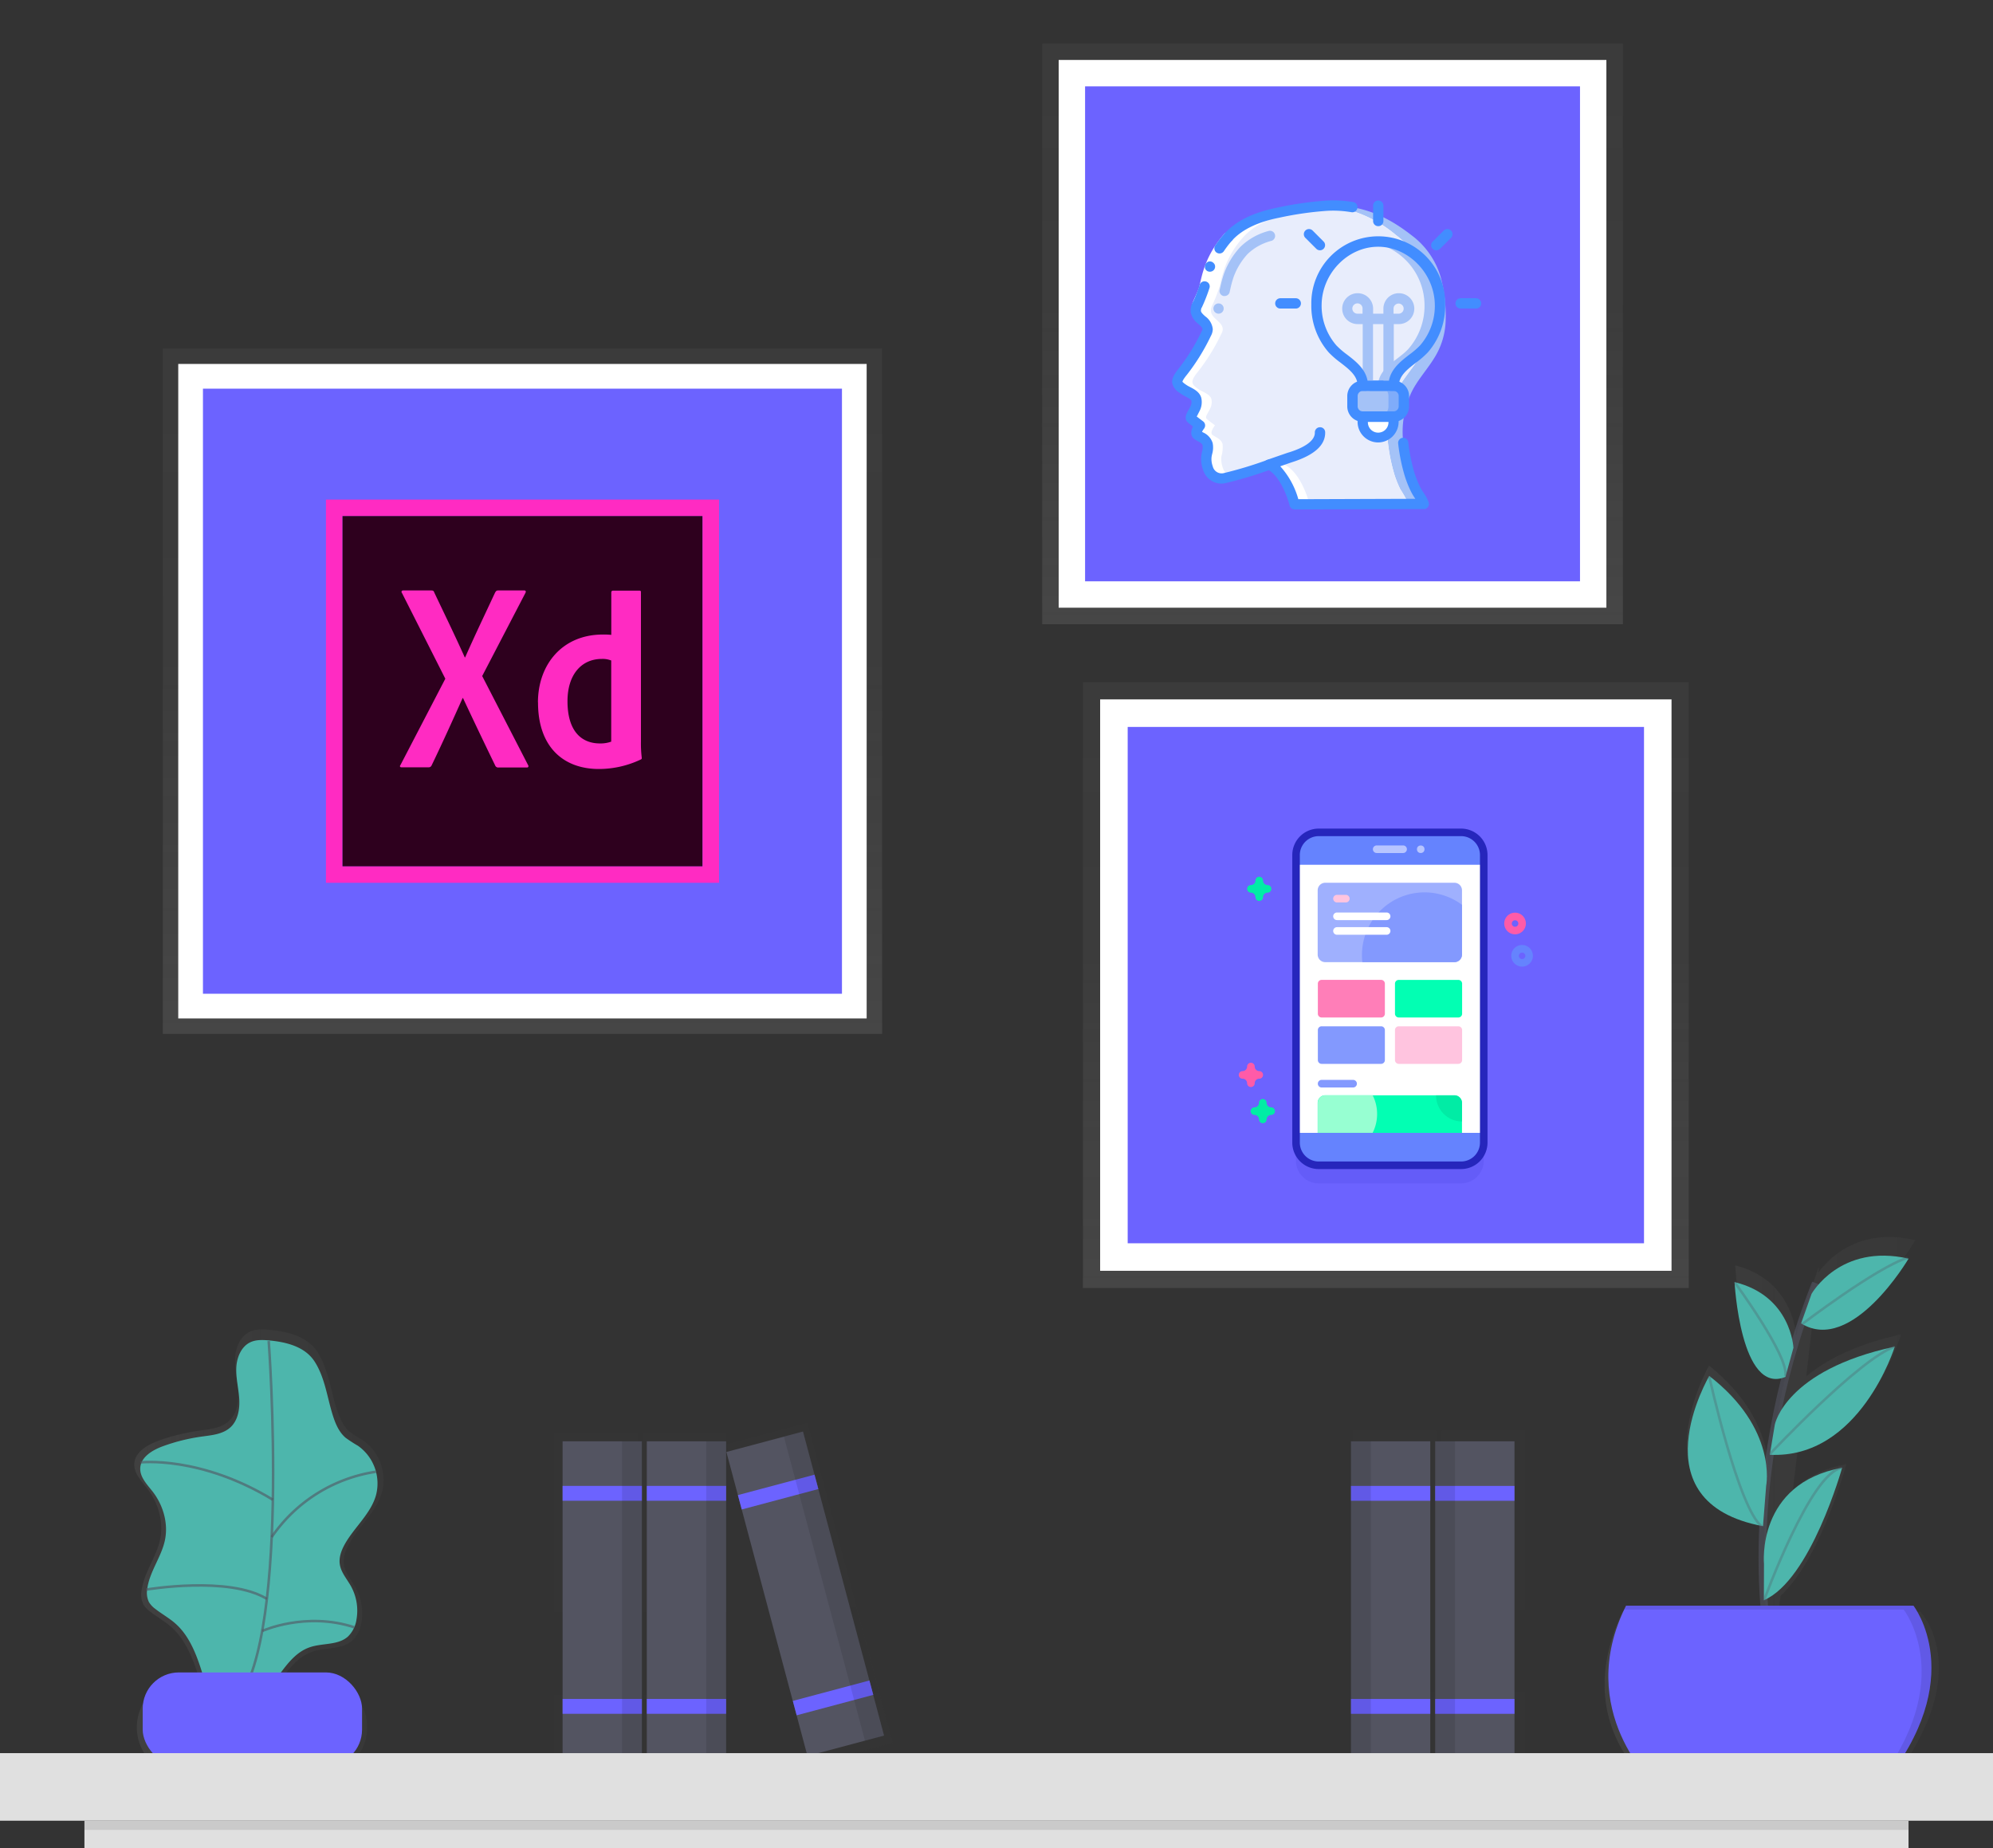 <svg id="b12601fe-d580-4c34-96ea-fd9385fd61ef" xmlns="http://www.w3.org/2000/svg" xmlns:xlink="http://www.w3.org/1999/xlink" viewBox="0 0 787.17 730"><rect x="0" y="0" width="787.17" height="730" fill="#333333" stroke="none"/><defs><style>.cls-1{fill:url(#linear-gradient);}.cls-2{fill:#fff;}.cls-3{fill:#6c63ff;}.cls-4{fill:url(#linear-gradient-2);}.cls-5{fill:url(#linear-gradient-3);}.cls-6{opacity:0.7;}.cls-17,.cls-30,.cls-7{opacity:0.1;}.cls-8{fill:url(#linear-gradient-4);}.cls-9{fill:url(#linear-gradient-5);}.cls-10{fill:url(#linear-gradient-6);}.cls-11{fill:#4db6ac;}.cls-12,.cls-19,.cls-20{fill:none;stroke:#535461;stroke-miterlimit:10;}.cls-12,.cls-19{opacity:0.6;}.cls-12,.cls-17,.cls-19,.cls-20,.cls-30{isolation:isolate;}.cls-13{fill:url(#linear-gradient-7);}.cls-14{fill:url(#linear-gradient-8);}.cls-15{fill:url(#linear-gradient-9);}.cls-16{fill:#535461;}.cls-18{fill:url(#linear-gradient-10);}.cls-19{stroke-width:3px;}.cls-20{opacity:0.3;}.cls-21{fill:#e0e0e0;}.cls-22{fill:#2e001e;}.cls-23{fill:#ff2bc2;}.cls-24,.cls-26{fill:#a4c2f7;}.cls-25,.cls-27{fill:#e8edfc;}.cls-26,.cls-27,.cls-28{fill-rule:evenodd;}.cls-28{fill:#7facfa;}.cls-29{fill:#428dff;}.cls-30,.cls-32{fill:#2626bc;}.cls-31{fill:#6583fe;}.cls-33{fill:#b7c5ff;}.cls-34{fill:#9fb0fe;}.cls-35{fill:#8399fe;}.cls-36{fill:#02ffb3;}.cls-37{fill:#97ffd2;}.cls-38{fill:#ff7eb8;}.cls-39{fill:#ffc4df;}.cls-40{fill:#01eca5;}.cls-41{fill:#ff5ba8;}</style><linearGradient id="linear-gradient" x1="206.36" y1="342.05" x2="206.36" y2="612.73" gradientTransform="matrix(1, 0, 0, -1, 0, 750.38)" gradientUnits="userSpaceOnUse"><stop offset="0" stop-color="gray" stop-opacity="0.25"/><stop offset="0.54" stop-color="gray" stop-opacity="0.12"/><stop offset="1" stop-color="gray" stop-opacity="0.1"/></linearGradient><linearGradient id="linear-gradient-2" x1="526.31" y1="503.85" x2="526.31" y2="733.21" xlink:href="#linear-gradient"/><linearGradient id="linear-gradient-3" x1="547.37" y1="241.68" x2="547.37" y2="480.95" xlink:href="#linear-gradient"/><linearGradient id="linear-gradient-4" x1="-3739.62" y1="-30.52" x2="-3739.62" y2="100.34" gradientTransform="translate(-3153.74 665.38) rotate(180)" xlink:href="#linear-gradient"/><linearGradient id="linear-gradient-5" x1="-3704.59" y1="-30.52" x2="-3704.59" y2="100.34" gradientTransform="translate(-3153.74 665.38) rotate(180)" xlink:href="#linear-gradient"/><linearGradient id="linear-gradient-6" x1="259.46" y1="52.07" x2="357.9" y2="52.07" gradientTransform="matrix(1, 0, 0, -1, -206.42, 665.38)" xlink:href="#linear-gradient"/><linearGradient id="linear-gradient-7" x1="235.32" y1="53.48" x2="235.32" y2="184.34" xlink:href="#linear-gradient"/><linearGradient id="linear-gradient-8" x1="270.35" y1="53.48" x2="270.35" y2="184.34" xlink:href="#linear-gradient"/><linearGradient id="linear-gradient-9" x1="319.81" y1="53.5" x2="319.81" y2="188.44" xlink:href="#linear-gradient"/><linearGradient id="linear-gradient-10" x1="840.16" y1="68.37" x2="972.2" y2="68.37" gradientTransform="matrix(1, 0, 0, -1, -206.42, 665.38)" xlink:href="#linear-gradient"/></defs><title>ui</title><rect class="cls-1" x="64.31" y="137.65" width="284.09" height="270.68"/><rect class="cls-2" x="70.4" y="143.74" width="271.9" height="258.49"/><rect class="cls-3" x="80.16" y="153.5" width="252.39" height="238.98"/><rect class="cls-4" x="411.63" y="17.17" width="229.36" height="229.36"/><rect class="cls-2" x="418.14" y="23.68" width="216.33" height="216.33"/><rect class="cls-3" x="428.57" y="34.11" width="195.48" height="195.48"/><rect class="cls-5" x="427.73" y="269.43" width="239.27" height="239.27"/><rect class="cls-2" x="434.52" y="276.22" width="225.68" height="225.68"/><rect class="cls-3" x="445.4" y="287.1" width="203.93" height="203.93"/><g class="cls-6"><g class="cls-7"><polygon class="cls-8" points="602.37 565.04 602.37 583.59 602.37 589.77 602.37 672.2 602.37 678.39 602.37 695.9 577.64 695.9 569.4 695.9 569.4 678.39 569.4 672.2 569.4 589.77 569.4 583.59 569.4 565.04 577.64 565.04 602.37 565.04"/></g><g class="cls-7"><polygon class="cls-9" points="567.34 565.04 567.34 583.59 567.34 589.77 567.34 672.2 567.34 678.39 567.34 695.9 542.61 695.9 534.36 695.9 534.36 678.39 534.36 672.2 534.36 589.77 534.36 583.59 534.36 565.04 542.61 565.04 567.34 565.04"/></g></g><g class="cls-6"><path class="cls-10" d="M150.91,589.11a19.11,19.11,0,0,0-7.58-20.26,56.39,56.39,0,0,1-5.08-3.28c-2.57-2.16-4-5.35-5.09-8.53-2.54-7.64-3.34-16.2-7.8-23.1-4.06-6.28-12-8.12-19-8.74-2.55-.23-5.23-.35-7.57.71-3.91,1.77-5.77,6.38-5.94,10.66s.94,8.51,1.22,12.79-.48,9-3.64,11.88-7.68,3.24-11.86,3.82a78,78,0,0,0-16.08,4c-4.37,1.59-9.23,4.46-9.44,9.1-.17,3.8,2.89,6.82,5.2,9.84,4.3,5.65,6.45,13.09,5,20s-6.45,13.14-7.35,20.3a8.77,8.77,0,0,0,.72,5.36,10,10,0,0,0,2.72,2.88c2.7,2.09,5.71,3.76,8.26,6,5.32,4.71,8.21,11.56,10.43,18.32.21.65.4,1.31.61,2H73.41a19.41,19.41,0,0,0-19.36,19.36h0a19.41,19.41,0,0,0,19.36,19.36h52.27A19.41,19.41,0,0,0,145,682.22h0a19.41,19.41,0,0,0-19.36-19.36H111.35c3.39-4.54,6.93-8.8,12.16-10.55s11.56-.72,15.66-4.37a12.28,12.28,0,0,0,3.55-7A21,21,0,0,0,140.43,627c-1.65-2.94-4.06-5.61-4.58-8.94-.45-2.85.58-5.73,2-8.25C141.78,602.61,148.77,597,150.91,589.11Z"/></g><path class="cls-11" d="M106.2,529.39c-2.43-.22-5-.33-7.21.68-3.72,1.68-5.49,6.08-5.66,10.16s.9,8.1,1.16,12.18S94,561,91,563.73s-7.31,3.09-11.3,3.64a74.88,74.88,0,0,0-15.31,3.8c-4.16,1.51-8.79,4.25-9,8.67-.16,3.61,2.76,6.5,5,9.38,4.1,5.38,6.14,12.47,4.75,19.09s-6.14,12.51-7,19.33a8.42,8.42,0,0,0,.69,5.11,9.4,9.4,0,0,0,2.59,2.74c2.57,2,5.44,3.58,7.87,5.73,5.07,4.49,7.81,11,9.93,17.44A141.5,141.5,0,0,1,84.08,678c4.37-2.81,10-2.77,14.68-5,9.93-4.87,13.26-19,23.74-22.47,5-1.66,11-.69,14.91-4.16a11.71,11.71,0,0,0,3.38-6.7,20,20,0,0,0-2.21-13.27c-1.57-2.8-3.86-5.34-4.36-8.51-.43-2.71.56-5.46,1.88-7.86,3.77-6.85,10.43-12.16,12.46-19.71A18.21,18.21,0,0,0,141.37,571a54.57,54.57,0,0,1-4.83-3.13c-2.44-2.06-3.84-5.09-4.85-8.13-2.42-7.27-3.19-15.43-7.43-22C120.39,531.74,112.87,530,106.2,529.39Z"/><path class="cls-12" d="M106.13,529.64s9.22,123.5-14.75,144.7"/><rect class="cls-3" x="56.36" y="660.52" width="86.64" height="36.87" rx="14.3"/><path class="cls-12" d="M55.44,577.57s23.56-2.75,52.33,14.75"/><path class="cls-12" d="M107.31,607.06a60.88,60.88,0,0,1,41.21-25.8"/><path class="cls-12" d="M57.74,627.8s32.66-5.54,47.67,3.68"/><path class="cls-12" d="M103.58,644.15s17.1-7.76,36.33-1.46"/><g class="cls-6"><g class="cls-7"><polygon class="cls-13" points="218.83 566.04 218.83 584.59 218.83 590.77 218.83 673.2 218.83 679.39 218.83 696.9 243.56 696.9 251.81 696.9 251.81 679.39 251.81 673.2 251.81 590.77 251.81 584.59 251.81 566.04 243.56 566.04 218.83 566.04"/></g><g class="cls-7"><polygon class="cls-14" points="253.87 566.04 253.87 584.59 253.87 590.77 253.87 673.2 253.87 679.39 253.87 696.9 278.6 696.9 286.84 696.9 286.84 679.39 286.84 673.2 286.84 590.77 286.84 584.59 286.84 566.04 278.6 566.04 253.87 566.04"/></g><g class="cls-7"><polygon class="cls-15" points="352.6 688.38 325.25 585.84 325.25 585.84 323.66 579.87 323.66 579.87 318.88 561.94 287.02 570.44 291.8 588.36 291.8 588.36 293.07 593.12 314.63 673.98 314.63 673.98 316.23 679.96 316.23 679.96 320.74 696.88 352.6 688.38"/></g></g><rect class="cls-16" x="222.21" y="569.24" width="31.31" height="124.26"/><rect class="cls-3" x="222.21" y="586.85" width="31.31" height="5.87"/><rect class="cls-3" x="222.21" y="670.99" width="31.31" height="5.87"/><rect class="cls-17" x="245.69" y="569.24" width="7.83" height="124.26"/><rect class="cls-16" x="255.47" y="569.24" width="31.31" height="124.26"/><rect class="cls-3" x="255.47" y="586.85" width="31.31" height="5.87"/><rect class="cls-3" x="255.47" y="670.99" width="31.31" height="5.87"/><rect class="cls-17" x="278.95" y="569.24" width="7.83" height="124.26"/><rect class="cls-16" x="302.39" y="567.33" width="31.31" height="124.26" transform="translate(-151.44 103.19) rotate(-14.93)"/><rect class="cls-3" x="291.68" y="586.35" width="31.31" height="5.87" transform="translate(-141.45 99.08) rotate(-14.93)"/><rect class="cls-3" x="313.37" y="667.64" width="31.31" height="5.87" transform="translate(-161.66 107.41) rotate(-14.93)"/><rect class="cls-17" x="325.49" y="564.31" width="7.83" height="124.26" transform="translate(-150.27 106.02) rotate(-14.93)"/><rect class="cls-16" x="566.86" y="569.24" width="31.31" height="124.26"/><rect class="cls-3" x="566.86" y="586.86" width="31.31" height="5.87"/><rect class="cls-3" x="566.86" y="671" width="31.31" height="5.87"/><rect class="cls-17" x="566.86" y="569.24" width="7.83" height="124.26"/><rect class="cls-16" x="533.6" y="569.24" width="31.31" height="124.26"/><rect class="cls-3" x="533.6" y="586.86" width="31.31" height="5.87"/><rect class="cls-3" x="533.6" y="671" width="31.31" height="5.87"/><rect class="cls-17" x="533.6" y="569.24" width="7.83" height="124.26"/><g class="cls-6"><path class="cls-18" d="M758.44,636.52H702.52l.74-6.29c15.8-14.18,26-52,26-52a5,5,0,0,0-.67.14c-9.3,1.87-15.86,5.68-20.47,10.25l2-16.73c29.19-6.29,40.76-44.9,40.76-44.9-18.63,4.13-30.24,10.53-37.45,16.59L716.27,519c19.73,6.77,40.16-29.21,40.16-29.21l-.78-.16.38-.25-.58.21c-21.81-4.7-33.47,7.77-37.26,13l.28-2.41q-.87,2.28-1.68,4.54h0v.06q-2.28,6.28-4.24,12.4h0q-1.68,5.24-3.14,10.34h0s-.9-22-24.07-27.76c0,0,2.43,47.93,20.79,40.08h0q-2.55,10.38-4.29,20.13h0q-1.15,6.35-2,12.39l-.11.12.11-.09v.32h0q-.76,5.46-1.32,10.64c.36-6.65-.86-25.88-23.51-44,0,0-30.09,52.93,21.23,63.34l.34.29-.08-.24.47.1.21-2.72a284.43,284.43,0,0,0,.18,34h0c0,.78.11,1.54.16,2.28H641c-21.57,44.63,12,69.08,12,69.08h92.69C781.58,660.15,758.44,636.52,758.44,636.52ZM698.19,585.8Z"/></g><path class="cls-19" d="M699.38,653.47s-14.67-64.09,17.76-146.72"/><path class="cls-3" d="M642.23,634.16H755.75s22.39,28.57-12.36,71H653.82S621.39,675.86,642.23,634.16Z"/><path class="cls-11" d="M715.51,511s11.28-20.08,38.31-13.9c0,0-22.34,38-42.44,25.58Z"/><path class="cls-11" d="M708.35,532.3s-.87-20.53-23.26-25.94c0,0,2.35,44.79,20.09,37.45Z"/><path class="cls-11" d="M701,562.63s4.13-21.51,47.38-30.78c0,0-13.79,44.49-49.36,42.71Z"/><path class="cls-11" d="M697.58,586.77s4.55-22.49-22.48-43.34c0,0-29.37,49.93,21.22,59.33Z"/><path class="cls-11" d="M696.72,617.69s-3.14-31.79,30.86-38c0,0-12.41,44.39-30.91,52.31Z"/><path class="cls-20" d="M711.73,523s29.34-22.39,41.7-26.25"/><path class="cls-20" d="M699,574.32s35.52-37.84,49.42-42.47"/><path class="cls-20" d="M685.09,506.37s21.62,29.34,20.08,37.07"/><path class="cls-20" d="M675.05,543.43s11.58,52.51,20.85,59.46"/><path class="cls-20" d="M696.67,632.23s18.53-51,30.89-52.51"/><g class="cls-7"><path d="M755.75,634.16H642.23c-.26.52-.5,1-.75,1.54h110.4s21.84,27.88-11.12,69.5h2.62C778.14,662.73,755.75,634.16,755.75,634.16Z"/></g><rect class="cls-21" y="692.4" width="787.17" height="26.68"/><rect class="cls-21" x="33.35" y="719.08" width="720.46" height="10.92"/><rect class="cls-17" x="33.35" y="719.08" width="720.46" height="3.64"/><g id="Group_803" data-name="Group 803"><g id="adobe-xd"><path id="Path_741" data-name="Path 741" class="cls-22" d="M135.21,203.78H277.5V342.19H135.21Z"/><path id="Path_742" data-name="Path 742" class="cls-23" d="M128.74,197.31V348.66H284V197.31Zm6.47,6.47H277.5V342.19H135.21Z"/><path id="Path_743" data-name="Path 743" class="cls-23" d="M241.47,260.89a9.05,9.05,0,0,0-3.75-.65c-8.15,0-13.58,6.28-13.58,16.69,0,11.9,5.56,16.69,12.81,16.69a12.3,12.3,0,0,0,4.46-.71v-32Zm-29,16.56c0-15.07,9.7-26.84,25.61-26.84a29,29,0,0,1,3.36.13V233.92a.65.65,0,0,1,.65-.65h10.41c.52,0,.65.2.65.52v59.12a46.43,46.43,0,0,0,.32,6.34c0,.45,0,.51-.38.71a38.6,38.6,0,0,1-16.56,3.75C222.52,303.71,212.5,295,212.5,277.45ZM190.45,267l18.1,35.12c.33.52.14,1-.39,1H196.91a1.27,1.27,0,0,1-1.35-.84q-6.23-12.81-12.69-26.59h-.14c-3.88,8.66-8.15,18.11-12.28,26.65a1.24,1.24,0,0,1-1.17.71H158.56c-.65,0-.72-.52-.39-.9l17.72-34.09-17.14-33.89a.57.57,0,0,1,0-.81.6.6,0,0,1,.44-.16h11.13c.65,0,1,.13,1.16.71,4.08,8.6,8.22,17.08,12.1,25.74h.13c3.75-8.53,7.89-17.14,11.83-25.61.33-.52.52-.84,1.17-.84h10.41c.52,0,.71.39.39,1Z"/></g></g><g id="Page-1"><path id="Shape" class="cls-24" d="M557.07,155.84a36.55,36.55,0,0,0-2.83,18.92,71.44,71.44,0,0,0,2.48,12.38,40.12,40.12,0,0,0,2.42,6.1,53.48,53.48,0,0,1,3.25,5.76l-51,.14v0c-.17-.61-3.24-12.57-10-15.64-1.26.45-2.6.9-4,1.36a136.36,136.36,0,0,1-13.77,4,5.19,5.19,0,0,1-3.78-.53,6.33,6.33,0,0,1-2.74-3.52,10,10,0,0,1-.57-4.53,12.57,12.57,0,0,0,.46-4.84c-.52-2.06-2.48-2.56-4-3.66-1.26-.9,1-3.77,1-3.77s-2.4-1.76-3.25-2.54.37-2,1.48-4.37a5.5,5.5,0,0,0,.39-3.3c-.43-2.17-3.72-3-5.35-4.2-.77-.57-2-1.43-2.15-2.47-.23-1.44,1.48-3.47,2.32-4.49a80.82,80.82,0,0,0,9.07-14.75,4.27,4.27,0,0,0,.57-1.81c-.05-2.9-4.26-4.1-4.64-6.93a4.92,4.92,0,0,1,.43-2.42,63.51,63.51,0,0,0,3-7.69,60.36,60.36,0,0,1,1.93-7.12,37.06,37.06,0,0,1,7.73-12.61c5-5.26,12.34-7.87,19.3-9.25a136.31,136.31,0,0,1,18.77-2.75l.61,0c13-.65,23.31,3.77,33.39,11.66A31.62,31.62,0,0,1,569,109.35,59.05,59.05,0,0,1,571,126a29.21,29.21,0,0,1-4.68,15.66C563.33,146.47,559.36,150.62,557.07,155.84Z"/><path class="cls-2" d="M551,155.84a36.65,36.65,0,0,0-2.82,18.92,71.44,71.44,0,0,0,2.48,12.38,40.12,40.12,0,0,0,2.42,6.1,53.48,53.48,0,0,1,3.25,5.76l-39.11.1-5.83,0c-.15-.55-2.61-10.11-8-14.36a9.79,9.79,0,0,0-2.07-1.28l-.16.06c-1.22.43-2.5.86-3.81,1.3l-.08-.06a8.78,8.78,0,0,0-2-1.3c-3.44,1.2-7.4,2.52-11,3.6-1.54.47-3,.88-4.39,1.22a6.33,6.33,0,0,1-2.74-3.52,10,10,0,0,1-.57-4.53,12.57,12.57,0,0,0,.46-4.84c-.52-2.06-2.48-2.56-4-3.66-1.26-.9,1-3.77,1-3.77s-2.4-1.76-3.25-2.54.37-2,1.48-4.37a5.5,5.5,0,0,0,.39-3.3c-.43-2.17-3.72-3-5.35-4.2-.77-.57-2-1.43-2.15-2.47-.23-1.44,1.48-3.47,2.32-4.49a80.82,80.82,0,0,0,9.07-14.75,4.27,4.27,0,0,0,.57-1.81c-.05-2.9-4.26-4.1-4.64-6.93a4.92,4.92,0,0,1,.43-2.42,63.51,63.51,0,0,0,3-7.69,60.36,60.36,0,0,1,1.93-7.12,37.06,37.06,0,0,1,7.73-12.61c5-5.26,12.34-7.87,19.3-9.25a136.31,136.31,0,0,1,18.77-2.75c.91.06,1.81.15,2.68.27A50.08,50.08,0,0,1,551.43,92.9a31.62,31.62,0,0,1,11.45,16.45A59.05,59.05,0,0,1,564.94,126a29.21,29.21,0,0,1-4.68,15.66C557.23,146.47,553.26,150.62,551,155.84Z"/><path class="cls-25" d="M551,155.84a36.65,36.65,0,0,0-2.82,18.92,71.44,71.44,0,0,0,2.48,12.38,40.12,40.12,0,0,0,2.42,6.1,53.48,53.48,0,0,1,3.25,5.76l-39.11.1c-.2-.77-3.29-12.57-10-15.62-1.2.43-2.46.86-3.77,1.28a.5.5,0,0,1-.2.08,9,9,0,0,0-2-1.3l-.1-.06c-1.2.43-2.49.86-3.79,1.3-4,1.33-8.21,2.67-11.63,3.52a5.3,5.3,0,0,1-1.45-1.22,6.89,6.89,0,0,1-1.3-2.3,10.26,10.26,0,0,1-.57-4.53,12.57,12.57,0,0,0,.47-4.84c-.53-2.06-2.48-2.56-4-3.66-1.26-.9,1-3.77,1-3.77s-2.4-1.76-3.25-2.54.36-2,1.48-4.37a5.57,5.57,0,0,0,.39-3.3c-.43-2.17-3.72-3-5.35-4.2-.77-.57-2-1.43-2.16-2.47-.22-1.44,1.49-3.47,2.32-4.49a79.73,79.73,0,0,0,9.07-14.75,4.14,4.14,0,0,0,.57-1.81c0-2.9-4.25-4.1-4.63-6.93a4.91,4.91,0,0,1,.42-2.42,60.38,60.38,0,0,0,3-7.69,62.35,62.35,0,0,1,1.93-7.12,37.37,37.37,0,0,1,7.73-12.61c5-5.26,12.35-7.87,19.3-9.25a145,145,0,0,1,15.62-2.48A50.08,50.08,0,0,1,551.43,92.9a31.62,31.62,0,0,1,11.45,16.45A59.05,59.05,0,0,1,564.94,126a29.21,29.21,0,0,1-4.68,15.66C557.23,146.47,553.26,150.62,551,155.84Z"/><path class="cls-26" d="M568.74,120.29a25.8,25.8,0,0,1-6.35,17.49c-4,4.44-11.95,7.49-11.95,14.59H538.23c0-7.1-8-10.15-12-14.59a25.94,25.94,0,0,1-6.34-17.49,25.31,25.31,0,0,1,21.35-24.67,20.74,20.74,0,0,1,3.05-.2A25.09,25.09,0,0,1,568.74,120.29Z"/><path class="cls-27" d="M562.64,120.29a25.8,25.8,0,0,1-6.35,17.49c-4,4.44-12,7.49-12,14.59h-6.1c0-7.1-8-10.15-12-14.59a25.94,25.94,0,0,1-6.34-17.49,25.31,25.31,0,0,1,21.35-24.67A25.29,25.29,0,0,1,562.64,120.29Z"/><path class="cls-2" d="M538.23,164.57h12.21v2a6.11,6.11,0,0,1-12.21,0Z"/><path class="cls-28" d="M554.5,156.43v4.07a4.07,4.07,0,0,1-4.06,4.07H538.23a4.08,4.08,0,0,1-4.06-4.07v-4.07a4.06,4.06,0,0,1,4.06-4.06h12.21A4.06,4.06,0,0,1,554.5,156.43Z"/><path class="cls-26" d="M548.4,156.43v4.07a4.07,4.07,0,0,1-4.07,4.07h-6.1a4.08,4.08,0,0,1-4.06-4.07v-4.07a4.06,4.06,0,0,1,4.06-4.06h6.1A4.07,4.07,0,0,1,548.4,156.43Z"/><path class="cls-2" d="M470.88,120c.86-2.21,1.89-4.15,2.53-6,.16-.47.29-.93.4-1.39l.38-1.61c.25-1.08.52-2.18.84-3.29a39.1,39.1,0,0,1,6.17-12.43A35.53,35.53,0,0,1,484,91.89l2.95,2.79a34.89,34.89,0,0,0-2.47,3,35.4,35.4,0,0,0-5.52,11.12c-.29,1-.54,2-.79,3.11l-.38,1.61a16.67,16.67,0,0,1-.52,1.78c-.79,2.29-1.85,4.27-2.57,6.16Z"/><path class="cls-29" d="M476.23,111.16a2,2,0,0,0-2.44,1.5,66.69,66.69,0,0,1-2.9,7.32l3.8,1.44a65.32,65.32,0,0,0,3.05-7.8,2,2,0,0,0-1.51-2.46Z"/><path class="cls-29" d="M486.93,94.68,484,91.89a35.53,35.53,0,0,0-2.78,3.33c-.43.57-.84,1.16-1.24,1.76a2,2,0,0,0,.63,2.84,2.08,2.08,0,0,0,2.77-.61c.35-.54.72-1.06,1.1-1.57A34.89,34.89,0,0,1,486.93,94.68Z"/><path class="cls-29" d="M476.05,104.57a2.19,2.19,0,0,0,0,1.63l.2.34a1.59,1.59,0,0,0,.29.29,1.39,1.39,0,0,0,.31.23l.38.16a2.24,2.24,0,0,0,1.55-.11,2.05,2.05,0,0,0,.61-.45,2,2,0,0,0,.39-2.13,2.06,2.06,0,0,0-.45-.64,2,2,0,0,0-2.21-.5A2.25,2.25,0,0,0,476.05,104.57Z"/><path class="cls-29" d="M482.33,191a7.63,7.63,0,0,1-7.19-5.54,12.19,12.19,0,0,1-.67-5.48c.07-.54.18-1.08.3-1.63a5.6,5.6,0,0,0,.21-2.44c-.17-.64-.64-1-1.83-1.64a15.7,15.7,0,0,1-1.41-.87,2.94,2.94,0,0,1-1.21-2,5.09,5.09,0,0,1,.66-2.93c-.69-.53-1.45-1.13-1.89-1.53-1.88-1.53-.63-3.74.12-5,.27-.49.59-1.05.89-1.7a3.51,3.51,0,0,0,.23-2c-.1-.53-1.57-1.28-2.45-1.73A13.54,13.54,0,0,1,466,155.2a6.23,6.23,0,0,1-3-3.82c-.32-2.09,1.22-4.17,2.69-6a78.13,78.13,0,0,0,8.9-14.47,3.24,3.24,0,0,0,.35-.89c0-.55-.66-1.2-1.65-2.11a7.74,7.74,0,0,1-3-4.54,6.86,6.86,0,0,1,.54-3.41,2,2,0,1,1,3.81,1.41,3.72,3.72,0,0,0-.32,1.43c.09.66.86,1.37,1.69,2.12a7.12,7.12,0,0,1,3,5.09,6,6,0,0,1-.79,2.74,82,82,0,0,1-9.31,15.11c-1.55,1.89-1.87,2.64-1.88,2.94a8.25,8.25,0,0,0,1.22,1,11.16,11.16,0,0,0,1.67,1c1.74.89,4.11,2.11,4.6,4.59a7.65,7.65,0,0,1-.54,4.55c-.36.75-.72,1.4-1,2l-.31.55c.85.68,2,1.54,2.48,1.9a2.05,2.05,0,0,1,.82,1.37,2.09,2.09,0,0,1-.43,1.54,7.69,7.69,0,0,0-.78,1.25l.42.24a6.78,6.78,0,0,1,3.77,4.16,9.07,9.07,0,0,1-.18,4.33c-.1.42-.19.85-.25,1.27a8.29,8.29,0,0,0,.48,3.63,3.6,3.6,0,0,0,4.19,2.71,156.52,156.52,0,0,0,17.49-5.29A2,2,0,0,1,502,185.4a163.45,163.45,0,0,1-18,5.42A8.55,8.55,0,0,1,482.33,191ZM472,163.87l.07.06-.06-.06Z"/><path class="cls-29" d="M485.46,95.32A2,2,0,0,1,484,91.89c4.54-4.81,11.21-8,20.38-9.86A136.05,136.05,0,0,1,524,79.21a47.14,47.14,0,0,1,10.48.6,2,2,0,0,1-.69,4,43.26,43.26,0,0,0-9.58-.55A132.29,132.29,0,0,0,505.16,86c-8.2,1.63-14.34,4.55-18.23,8.66A2,2,0,0,1,485.46,95.32Z"/><path class="cls-29" d="M511.35,201.18a2,2,0,0,1-2-1.55c-.79-3.22-3.92-12-8.89-14.3a2,2,0,0,1,.18-3.77c2.12-.72,4-1.39,5.56-1.92s2.47-.87,3-1c8.45-2.68,10.17-5.73,10.12-7.82a2.07,2.07,0,0,1,.56-1.46,2,2,0,0,1,1.43-.62,2,2,0,0,1,1.47.54,2,2,0,0,1,.62,1.44c.11,5.07-4.24,9-13,11.8-.52.17-1.55.52-2.91,1l-1.83.64a32.39,32.39,0,0,1,7.14,13L559,197l-.13-.2a23,23,0,0,1-1.58-2.66,42.61,42.61,0,0,1-2.52-6.37,72.25,72.25,0,0,1-2.54-12.61,2,2,0,1,1,4-.49,68.9,68.9,0,0,0,2.38,11.9,38.87,38.87,0,0,0,2.3,5.78,18.84,18.84,0,0,0,1.32,2.2,16.29,16.29,0,0,1,2.06,3.86,2.07,2.07,0,0,1-.3,1.82,2,2,0,0,1-1.64.83l-51,.14Z"/><path class="cls-24" d="M483.71,116.91a2.4,2.4,0,0,1-.46,0,2,2,0,0,1-1.52-2.44l.21-.88a47.17,47.17,0,0,1,1.5-5.51,30.82,30.82,0,0,1,6.45-10.55A25.1,25.1,0,0,1,501,91.23a2,2,0,1,1,1.19,3.89,21.34,21.34,0,0,0-9.38,5.15,27.1,27.1,0,0,0-5.58,9.15,43.42,43.42,0,0,0-1.35,5l-.21.91A2,2,0,0,1,483.71,116.91Z"/><circle id="Oval" class="cls-24" cx="481.29" cy="121.86" r="2.03"/><path class="cls-29" d="M550.44,166.6H538.23a6.1,6.1,0,0,1-6.1-6.1v-4.07a6.1,6.1,0,0,1,6.1-6.1h12.21a6.1,6.1,0,0,1,6.1,6.1v4.07A6.1,6.1,0,0,1,550.44,166.6Zm-12.21-12.2a2,2,0,0,0-2,2v4.07a2,2,0,0,0,2,2h12.21a2,2,0,0,0,2-2v-4.07a2,2,0,0,0-2-2Z"/><path class="cls-29" d="M544.33,174.74a8.14,8.14,0,0,1-8.13-8.14v-2a2,2,0,0,1,2-2h12.21a2,2,0,0,1,2,2v2A8.14,8.14,0,0,1,544.33,174.74Zm-4.06-8.14a4.07,4.07,0,1,0,8.13,0Z"/><path class="cls-24" d="M548.4,154.4a2,2,0,0,1-2-2V128H542.3v24.41a2,2,0,0,1-4.07,0V128h-2a6.1,6.1,0,1,1,6.1-6.1v2h4.07v-2a6.1,6.1,0,1,1,6.1,6.1h-2v24.41A2,2,0,0,1,548.4,154.4Zm2-30.51h2a2,2,0,1,0-2-2Zm-14.24-4.07a2,2,0,0,0,0,4.07h2v-2A2,2,0,0,0,536.2,119.82Z"/><path class="cls-29" d="M550.44,154.4H538.23a2,2,0,0,1-2-2c0-3.94-3.28-6.47-6.75-9.16a34.77,34.77,0,0,1-4.68-4.06,27.89,27.89,0,0,1-6.87-18.9,26.44,26.44,0,1,1,52.87,0,27.9,27.9,0,0,1-6.86,18.9,34.77,34.77,0,0,1-4.68,4.06c-3.48,2.69-6.76,5.22-6.76,9.16A2,2,0,0,1,550.44,154.4Zm-10.36-4.07h8.51c.87-4.71,4.71-7.68,8.14-10.34a31.38,31.38,0,0,0,4.15-3.57,23.84,23.84,0,0,0,5.83-16.11c-.2-12.39-10.44-22.86-22.38-22.86S522.17,107.92,522,120.31a23.79,23.79,0,0,0,5.83,16.11,32.13,32.13,0,0,0,4.14,3.58c3.46,2.65,7.28,5.62,8.16,10.33Z"/><path class="cls-29" d="M583,121.86h-6.1a2,2,0,1,1,0-4.07H583a2,2,0,0,1,0,4.07Z"/><path class="cls-29" d="M567.34,98.85a2,2,0,0,1-1.44-3.47l4.32-4.32a2,2,0,1,1,2.88,2.88l-4.32,4.31A2,2,0,0,1,567.34,98.85Z"/><path class="cls-29" d="M544.33,89.32a2,2,0,0,1-2-2v-6.1a2,2,0,0,1,4.07,0v6.1A2,2,0,0,1,544.33,89.32Z"/><path class="cls-29" d="M521.33,98.85a2,2,0,0,1-1.44-.6l-4.32-4.31a2,2,0,1,1,2.88-2.88l4.31,4.32a2,2,0,0,1,.45,2.21A2,2,0,0,1,521.33,98.85Z"/><path class="cls-29" d="M511.79,121.86h-6.1a2,2,0,0,1,0-4.07h6.1a2,2,0,1,1,0,4.07Z"/></g><path class="cls-30" d="M577.08,467.39H520.85a9,9,0,0,1-9-9V344.85a9,9,0,0,1,9-9h56.23a9,9,0,0,1,8.95,9V458.43A9,9,0,0,1,577.08,467.39Z"/><path class="cls-31" d="M577.08,460.22H520.85a8.94,8.94,0,0,1-9-9V337.69a9,9,0,0,1,9-8.95h56.23a9,9,0,0,1,8.95,8.95V451.27A9,9,0,0,1,577.08,460.22Z"/><path class="cls-2" d="M511.9,341.54H586V447.42H511.9Z"/><path class="cls-32" d="M577.08,461.72H520.85a10.46,10.46,0,0,1-10.44-10.45V337.69a10.45,10.45,0,0,1,10.44-10.44h56.23a10.45,10.45,0,0,1,10.44,10.44V451.27a10.46,10.46,0,0,1-10.44,10.45ZM520.85,330.23a7.47,7.47,0,0,0-7.46,7.46V451.27a7.47,7.47,0,0,0,7.46,7.46h56.23a7.47,7.47,0,0,0,7.46-7.46V337.69a7.47,7.47,0,0,0-7.46-7.46Z"/><path class="cls-33" d="M554.18,336.9H543.75a1.49,1.49,0,0,1,0-3h10.43a1.49,1.49,0,1,1,0,3Z"/><circle class="cls-33" cx="561.14" cy="335.41" r="1.49"/><path class="cls-34" d="M577.44,351.64V377a3,3,0,0,1-3,3h-51a3,3,0,0,1-3-3V351.64a3,3,0,0,1,3-3h51A3,3,0,0,1,577.44,351.64Z"/><path class="cls-35" d="M577.44,357.32V377a3,3,0,0,1-3,3H538.1a22.53,22.53,0,0,1-.17-2.86,24.71,24.71,0,0,1,39.51-19.78Z"/><path class="cls-36" d="M577.44,435.58v11.84h-57V435.58a3,3,0,0,1,3-3h51A3,3,0,0,1,577.44,435.58Z"/><path class="cls-37" d="M543.91,440a16.29,16.29,0,0,1-1.77,7.41H520.49V435.58a3,3,0,0,1,3-3h18.67A16.29,16.29,0,0,1,543.91,440Z"/><path class="cls-38" d="M545.47,401.85H522a1.48,1.48,0,0,1-1.49-1.49V388.51A1.49,1.49,0,0,1,522,387h23.49a1.49,1.49,0,0,1,1.49,1.5v11.85A1.48,1.48,0,0,1,545.47,401.85Z"/><path class="cls-36" d="M576,401.85H552.46a1.48,1.48,0,0,1-1.49-1.49V388.51a1.49,1.49,0,0,1,1.49-1.5H576a1.49,1.49,0,0,1,1.49,1.5v11.85A1.48,1.48,0,0,1,576,401.85Z"/><path class="cls-35" d="M545.47,420.17H522a1.49,1.49,0,0,1-1.49-1.49V406.82a1.49,1.49,0,0,1,1.49-1.49h23.49a1.49,1.49,0,0,1,1.49,1.49v11.86a1.49,1.49,0,0,1-1.49,1.49Z"/><path class="cls-39" d="M576,420.17H552.46a1.49,1.49,0,0,1-1.49-1.49V406.82a1.49,1.49,0,0,1,1.49-1.49H576a1.49,1.49,0,0,1,1.49,1.49v11.86a1.49,1.49,0,0,1-1.49,1.49Z"/><path class="cls-2" d="M547.67,366.18h-19.6a1.5,1.5,0,0,0,0,3h19.6a1.5,1.5,0,0,0,0-3Z"/><path class="cls-2" d="M547.67,360.39h-19.6a1.49,1.49,0,0,0,0,3h19.6a1.49,1.49,0,0,0,0-3Z"/><path class="cls-39" d="M531.56,353.42h-3.49a1.49,1.49,0,0,0,0,3h3.49a1.49,1.49,0,1,0,0-3Z"/><path class="cls-35" d="M534.41,426.5H522a1.49,1.49,0,0,0,0,3h12.43a1.49,1.49,0,1,0,0-3Z"/><path class="cls-40" d="M577.44,435.58v7.34a10.25,10.25,0,0,1-10.24-10.24v-.08h7.26A3,3,0,0,1,577.44,435.58Z"/><path class="cls-41" d="M598.41,369a4.27,4.27,0,1,1,4.26-4.27,4.27,4.27,0,0,1-4.26,4.27Zm0-5.55a1.29,1.29,0,1,0,1.28,1.29A1.28,1.28,0,0,0,598.41,363.45Z"/><path class="cls-31" d="M601.18,381.76a4.27,4.27,0,1,1,4.26-4.26,4.27,4.27,0,0,1-4.26,4.26Zm0-5.54a1.28,1.28,0,1,0,1.28,1.28A1.28,1.28,0,0,0,601.18,376.22Z"/><path class="cls-40" d="M497.35,355.83a1.49,1.49,0,0,1-1.49-1.49,1.79,1.79,0,0,0-1.79-1.79,1.49,1.49,0,1,1,0-3,1.8,1.8,0,0,0,1.79-1.79,1.49,1.49,0,1,1,3,0,1.79,1.79,0,0,0,1.79,1.79,1.49,1.49,0,0,1,0,3,1.79,1.79,0,0,0-1.79,1.79A1.49,1.49,0,0,1,497.35,355.83Z"/><path class="cls-40" d="M498.77,443.62a1.5,1.5,0,0,1-1.5-1.49,1.79,1.79,0,0,0-1.79-1.79,1.49,1.49,0,0,1,0-3,1.79,1.79,0,0,0,1.79-1.79,1.5,1.5,0,1,1,3,0,1.79,1.79,0,0,0,1.79,1.79,1.49,1.49,0,1,1,0,3,1.79,1.79,0,0,0-1.79,1.79A1.49,1.49,0,0,1,498.77,443.62Z"/><path class="cls-41" d="M494.07,429.31a1.49,1.49,0,0,1-1.5-1.49,1.79,1.79,0,0,0-1.79-1.79,1.49,1.49,0,0,1,0-3,1.79,1.79,0,0,0,1.79-1.79,1.5,1.5,0,0,1,3,0,1.79,1.79,0,0,0,1.79,1.79,1.49,1.49,0,0,1,0,3,1.79,1.79,0,0,0-1.79,1.79A1.49,1.49,0,0,1,494.07,429.31Z"/></svg>